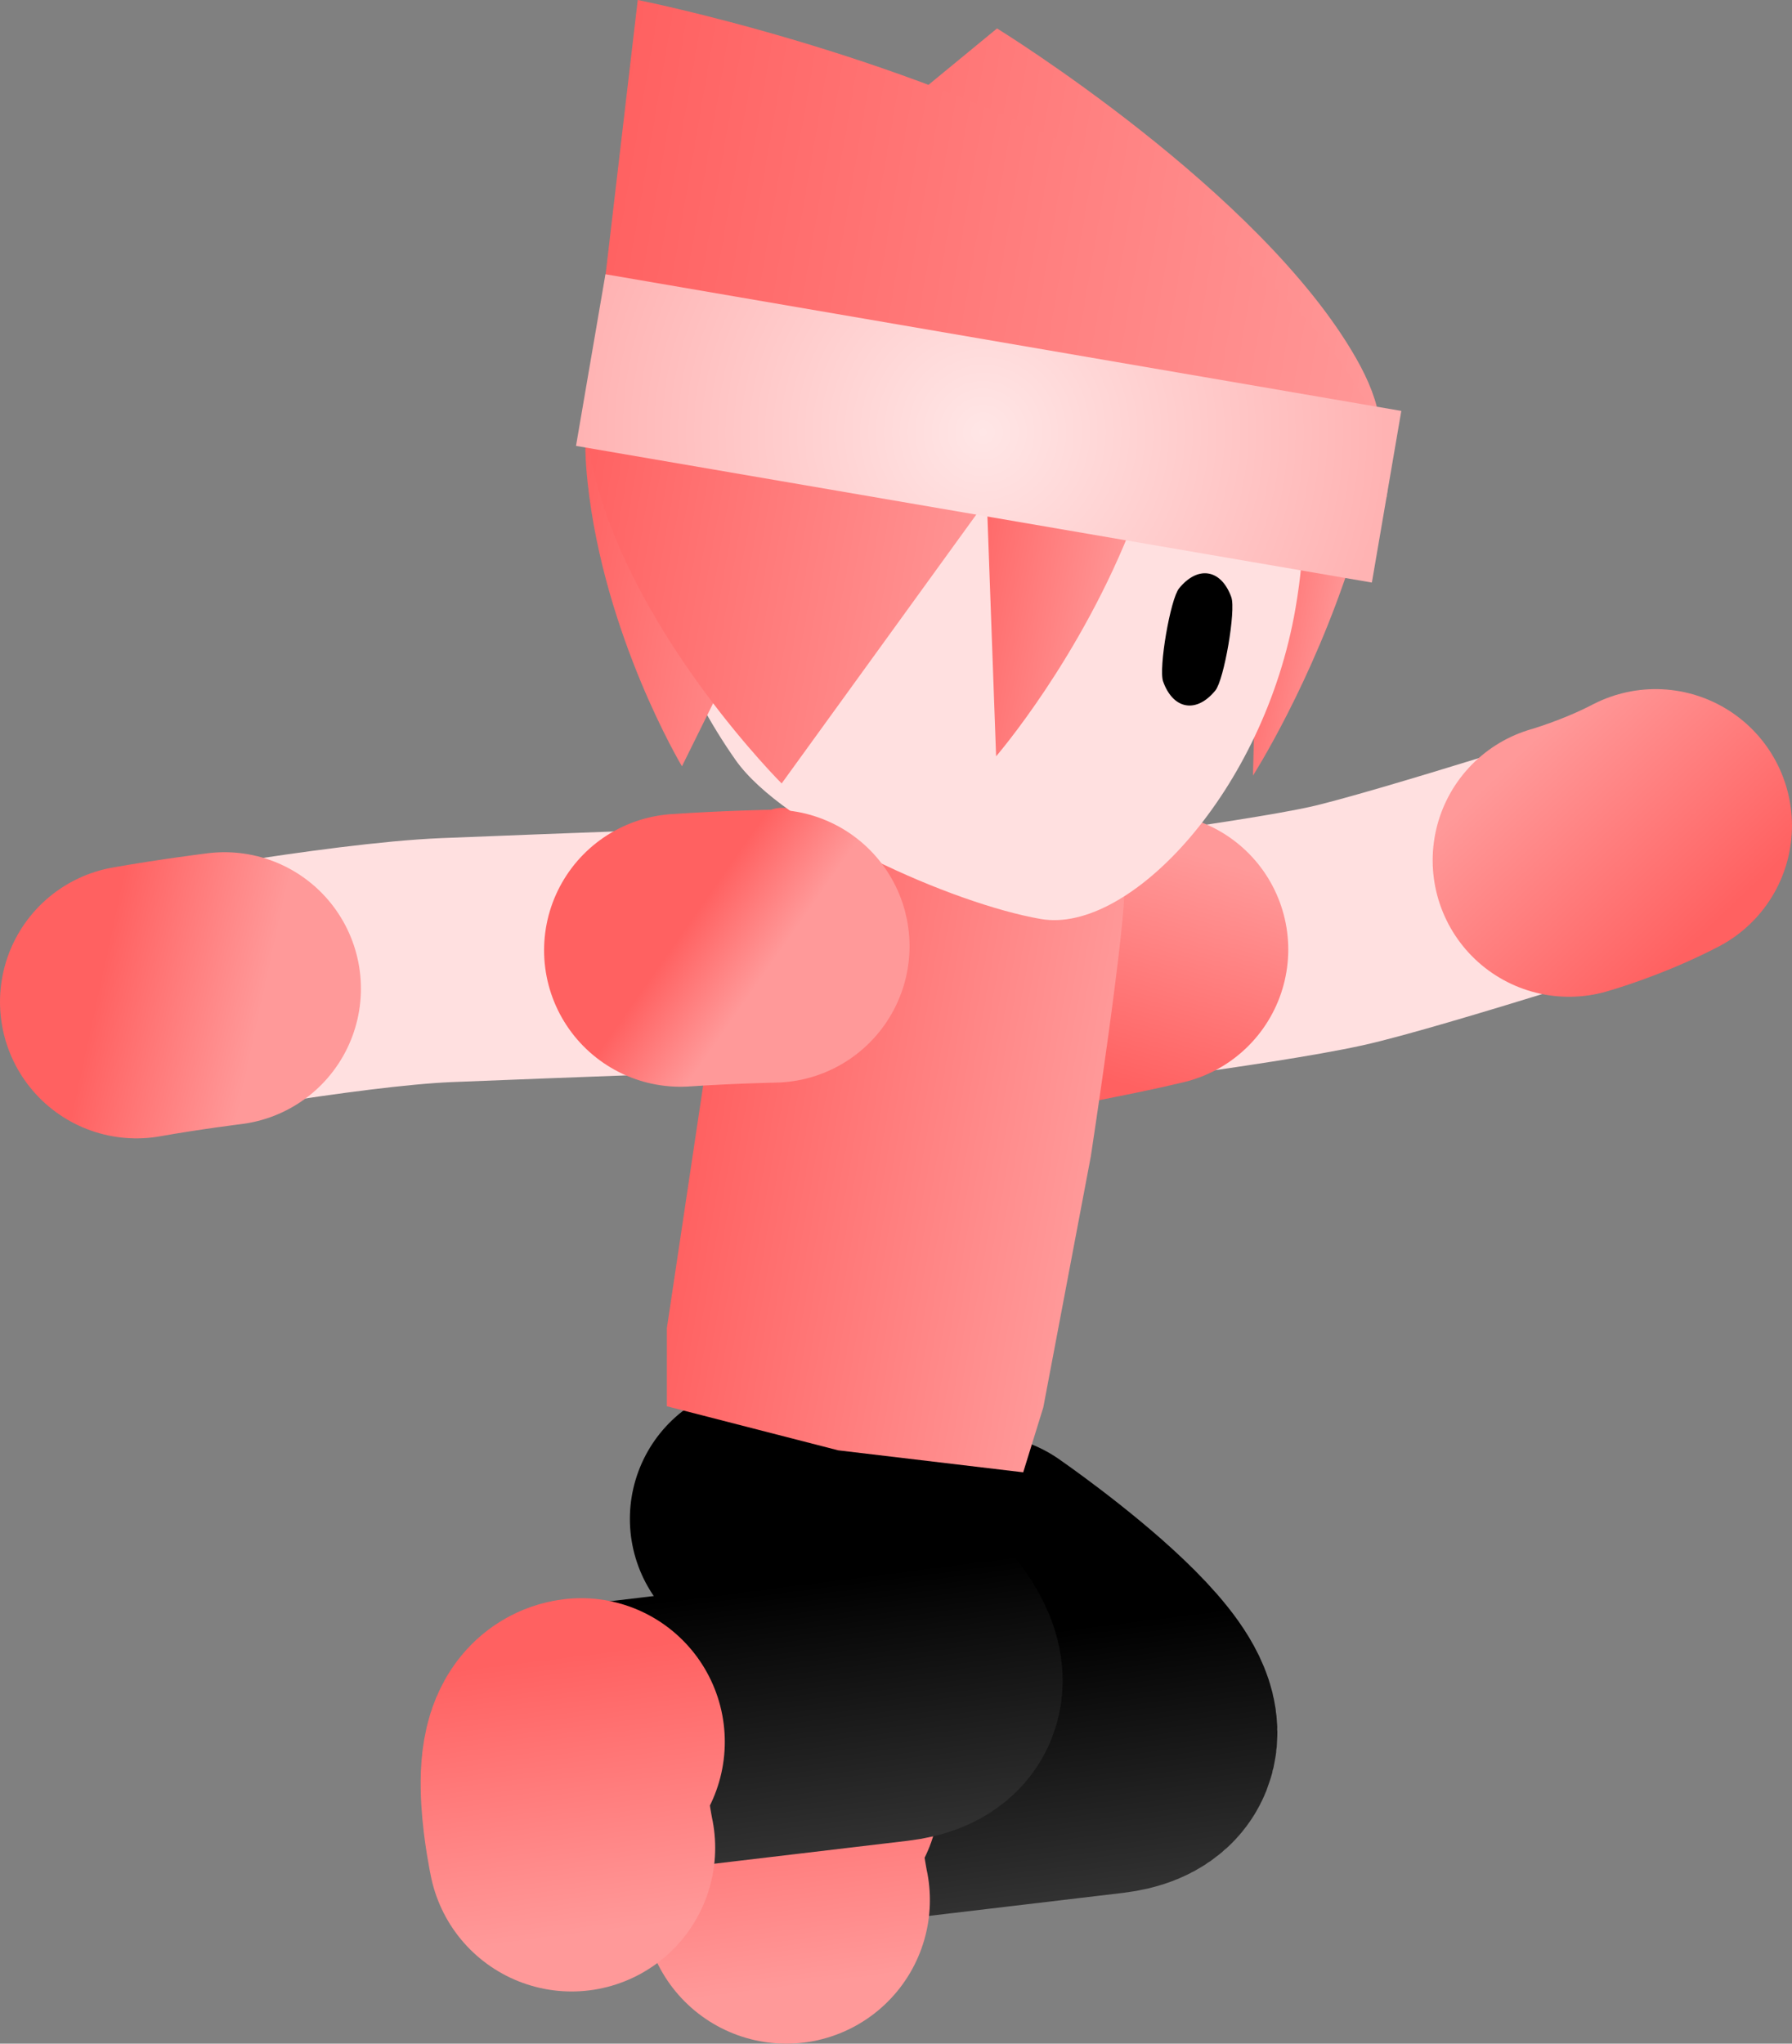 <svg version="1.1" xmlns="http://www.w3.org/2000/svg" xmlns:xlink="http://www.w3.org/1999/xlink" width="62.411" height="71.137" viewBox="0,0,62.411,71.137"><rect x="0" y="0" width="62.411" height="71.137" fill="#808080" stroke="none"/><defs><linearGradient x1="247.82" y1="176.082" x2="250.097" y2="168.005" gradientUnits="userSpaceOnUse" id="color-1"><stop offset="0" stop-color="#ff6161"/><stop offset="1" stop-color="#ff9999"/></linearGradient><linearGradient x1="269.207" y1="171.286" x2="263.009" y2="164.754" gradientUnits="userSpaceOnUse" id="color-2"><stop offset="0" stop-color="#ff6161"/><stop offset="1" stop-color="#ff9999"/></linearGradient><linearGradient x1="252.956" y1="159.035" x2="256.979" y2="159.726" gradientUnits="userSpaceOnUse" id="color-3"><stop offset="0" stop-color="#ff6161"/><stop offset="1" stop-color="#ff9999"/></linearGradient><linearGradient x1="248.074" y1="195.231" x2="249.248" y2="204.431" gradientUnits="userSpaceOnUse" id="color-4"><stop offset="0" stop-color="#000000"/><stop offset="1" stop-color="#313131"/></linearGradient><linearGradient x1="240.41" y1="197.702" x2="241.64" y2="207.34" gradientUnits="userSpaceOnUse" id="color-5"><stop offset="0" stop-color="#ff6161"/><stop offset="1" stop-color="#ff9999"/></linearGradient><linearGradient x1="240.596" y1="193.414" x2="241.77" y2="202.615" gradientUnits="userSpaceOnUse" id="color-6"><stop offset="0" stop-color="#000000"/><stop offset="1" stop-color="#313131"/></linearGradient><linearGradient x1="232.932" y1="195.885" x2="234.162" y2="205.524" gradientUnits="userSpaceOnUse" id="color-7"><stop offset="0" stop-color="#ff6161"/><stop offset="1" stop-color="#ff9999"/></linearGradient><linearGradient x1="234.276" y1="177.439" x2="247.804" y2="179.761" gradientUnits="userSpaceOnUse" id="color-8"><stop offset="0" stop-color="#ff6161"/><stop offset="1" stop-color="#ff9999"/></linearGradient><linearGradient x1="232.717" y1="156.004" x2="255.077" y2="159.841" gradientUnits="userSpaceOnUse" id="color-9"><stop offset="0" stop-color="#ffd499"/><stop offset="1" stop-color="#ffd599"/></linearGradient><linearGradient x1="231.82" y1="144.906" x2="258.913" y2="149.555" gradientUnits="userSpaceOnUse" id="color-10"><stop offset="0" stop-color="#ff6161"/><stop offset="1" stop-color="#ff9999"/></linearGradient><linearGradient x1="231.029" y1="145.307" x2="259.245" y2="150.149" gradientUnits="userSpaceOnUse" id="color-11"><stop offset="0" stop-color="#ff6161"/><stop offset="1" stop-color="#ff9999"/></linearGradient><linearGradient x1="243.126" y1="157.538" x2="249.472" y2="158.627" gradientUnits="userSpaceOnUse" id="color-12"><stop offset="0" stop-color="#ff6161"/><stop offset="1" stop-color="#ff9999"/></linearGradient><linearGradient x1="229.616" y1="157.207" x2="238.95" y2="158.808" gradientUnits="userSpaceOnUse" id="color-13"><stop offset="0" stop-color="#ff6161"/><stop offset="1" stop-color="#ff9999"/></linearGradient><linearGradient x1="229.616" y1="157.207" x2="245.028" y2="159.851" gradientUnits="userSpaceOnUse" id="color-14"><stop offset="0" stop-color="#ff6161"/><stop offset="1" stop-color="#ff9999"/></linearGradient><radialGradient cx="244.19" cy="153.727" r="14.061" gradientUnits="userSpaceOnUse" id="color-15"><stop offset="0" stop-color="#ffe6e6"/><stop offset="1" stop-color="#ffb3b3"/></radialGradient><linearGradient x1="233.964" y1="170.771" x2="236.572" y2="172.598" gradientUnits="userSpaceOnUse" id="color-16"><stop offset="0" stop-color="#ff6161"/><stop offset="1" stop-color="#ff9999"/></linearGradient><linearGradient x1="213.46" y1="172.719" x2="219.019" y2="173.927" gradientUnits="userSpaceOnUse" id="color-17"><stop offset="0" stop-color="#ff6161"/><stop offset="1" stop-color="#ff9999"/></linearGradient></defs><g transform="translate(-209.955,-138.678)"><g data-paper-data="{&quot;isPaintingLayer&quot;:true}" fill-rule="nonzero" stroke-linejoin="miter" stroke-miterlimit="10" stroke-dasharray="" stroke-dashoffset="0" style="mix-blend-mode: normal"><g fill="none" stroke-linecap="round"><path d="M267.415,167.651c0,0 -8.493,2.726 -10.902,3.259c-2.858,0.633 -10.812,1.614 -10.812,1.614" stroke="#ffe0e0" stroke-width="8.5"/><path d="M250.072,171.729c-1.643,0.399 -4.402,0.892 -4.402,0.892" stroke="url(#color-1)" stroke-width="9.5"/><path d="M267.615,167.415c-1.499,0.782 -3.014,1.209 -3.014,1.209" stroke="url(#color-2)" stroke-width="9.5"/></g><path d="M257.046,158.079c-1.396,4.383 -3.453,7.596 -3.453,7.596l0.299,-12.09l3.84,0.059c0,0 0.422,-0.957 0.177,0.63c-0.245,1.587 -0.483,2.613 -0.863,3.804z" data-paper-data="{&quot;index&quot;:null}" fill="url(#color-3)" stroke="none" stroke-width="0" stroke-linecap="butt"/><g fill="none" stroke-linecap="round"><path d="M244.12,193.365c0,0 8.671,5.977 4.382,6.485c-3.013,0.357 -8.13,0.963 -10.833,1.284c-1.097,0.13 -0.335,3.69 -0.335,3.69" stroke="url(#color-4)" stroke-width="9.5"/><path d="M237.341,204.815c0,0 -0.762,-3.56 0.335,-3.69" stroke="url(#color-5)" stroke-width="10"/></g><g fill="none" stroke-linecap="round"><path d="M236.642,191.549c0,0 8.671,5.977 4.382,6.485c-3.013,0.357 -8.13,0.963 -10.833,1.284c-1.097,0.13 -0.335,3.69 -0.335,3.69" stroke="url(#color-6)" stroke-width="9.5"/><path d="M229.863,202.998c0,0 -0.762,-3.56 0.335,-3.69" stroke="url(#color-7)" stroke-width="10"/></g><path d="M236.397,167.257c0.515,-1.076 2.417,0.075 2.417,0.075l7.959,1.366c0,0 2.21,-0.342 2.334,0.741c0.124,1.083 -1.162,9.496 -1.162,9.496l-1.654,8.731l-0.7,2.261l-6.442,-0.765l-5.968,-1.534l-0,-2.721l1.265,-8.458c0,0 0.386,-5.924 1.951,-9.19z" fill="url(#color-8)" stroke="#001966" stroke-width="0" stroke-linecap="butt"/><path d="M245.827,146.674c3.085,0.529 5.663,2.27 7.337,4.653c1.674,2.384 2.67,4.097 1.912,8.514c-1.092,6.362 -5.78,11.357 -8.865,10.827c-3.085,-0.529 -8.967,-3.157 -10.641,-5.54c-1.674,-2.384 -3.386,-6.021 -2.853,-9.124c0.533,-3.103 2.268,-5.7 4.641,-7.39c2.373,-1.689 5.384,-2.47 8.469,-1.94z" fill="#ffe0e0" stroke="url(#color-9)" stroke-width="0" stroke-linecap="butt"/><path d="M252.84,159.471c0.162,0.454 -0.252,2.866 -0.556,3.24c-0.305,0.375 -0.671,0.576 -1.026,0.515c-0.355,-0.061 -0.633,-0.373 -0.795,-0.828c-0.162,-0.454 0.252,-2.866 0.556,-3.24c0.305,-0.375 0.671,-0.576 1.026,-0.515c0.356,0.061 0.633,0.373 0.796,0.828z" data-paper-data="{&quot;index&quot;:null}" fill="#000000" stroke="none" stroke-width="1.301" stroke-linecap="butt"/><path d="M257.808,155.761c-0.485,1.773 -1.978,0.344 -1.978,0.344l-25.076,-4.987l13.925,-11.45c0,0 9.175,5.639 12.506,11.481c0.905,1.587 1.107,2.839 0.622,4.612z" fill="url(#color-10)" stroke="none" stroke-width="0" stroke-linecap="butt"/><path d="M258.246,155.968c-0.059,0.342 -1.086,0.647 -1.086,0.647l-26.466,-5.376l1.472,-12.562c0,0 8.966,1.78 16.08,5.619c6.101,3.292 10.559,8.413 10,11.672z" fill="url(#color-11)" stroke="none" stroke-width="0" stroke-linecap="butt"/><path d="M249.447,156.793c-1.836,4.785 -4.8,8.211 -4.8,8.211l-0.488,-13.479l6.011,0.37c0,0 0.585,-1.035 0.326,0.717c-0.258,1.753 -0.55,2.88 -1.049,4.18z" data-paper-data="{&quot;index&quot;:null}" fill="url(#color-12)" stroke="none" stroke-width="0" stroke-linecap="butt"/><path d="M230.696,150.996c0.37,-1.793 0.756,-0.554 0.756,-0.554l8.564,2.153l-6.31,12.757c0,0 -2.717,-4.531 -3.288,-9.899c-0.155,-1.459 -0.092,-2.664 0.278,-4.458z" data-paper-data="{&quot;index&quot;:null}" fill="url(#color-13)" stroke="none" stroke-width="0" stroke-linecap="butt"/><path d="M230.705,150.998c0.409,-1.786 1.174,-0.482 1.174,-0.482l14.215,3.123l-8.916,12.31c0,0 -4.927,-4.91 -6.443,-10.44c-0.412,-1.503 -0.439,-2.724 -0.03,-4.51z" data-paper-data="{&quot;index&quot;:null}" fill="url(#color-14)" stroke="none" stroke-width="0" stroke-linecap="butt"/><path d="M230.016,154.199l1.025,-5.975l27.718,4.757l-1.025,5.975z" fill="url(#color-15)" stroke="none" stroke-width="0" stroke-linecap="butt"/><g fill="none" stroke-linecap="round"><path d="M214.643,173.591c0,0 7.255,-1.347 10.881,-1.494c3.72,-0.151 11.028,-0.417 11.028,-0.417" stroke="#ffe0e0" stroke-width="8.5"/><path d="M233.654,171.756c1.686,-0.114 3.228,-0.143 3.228,-0.143" stroke="url(#color-16)" stroke-width="9.5"/><path d="M214.705,173.553c1.542,-0.273 3.07,-0.461 3.07,-0.461" stroke="url(#color-17)" stroke-width="9.5"/></g></g></g></svg><!--rotationCenter:30.045461947443158:41.321949358002456-->